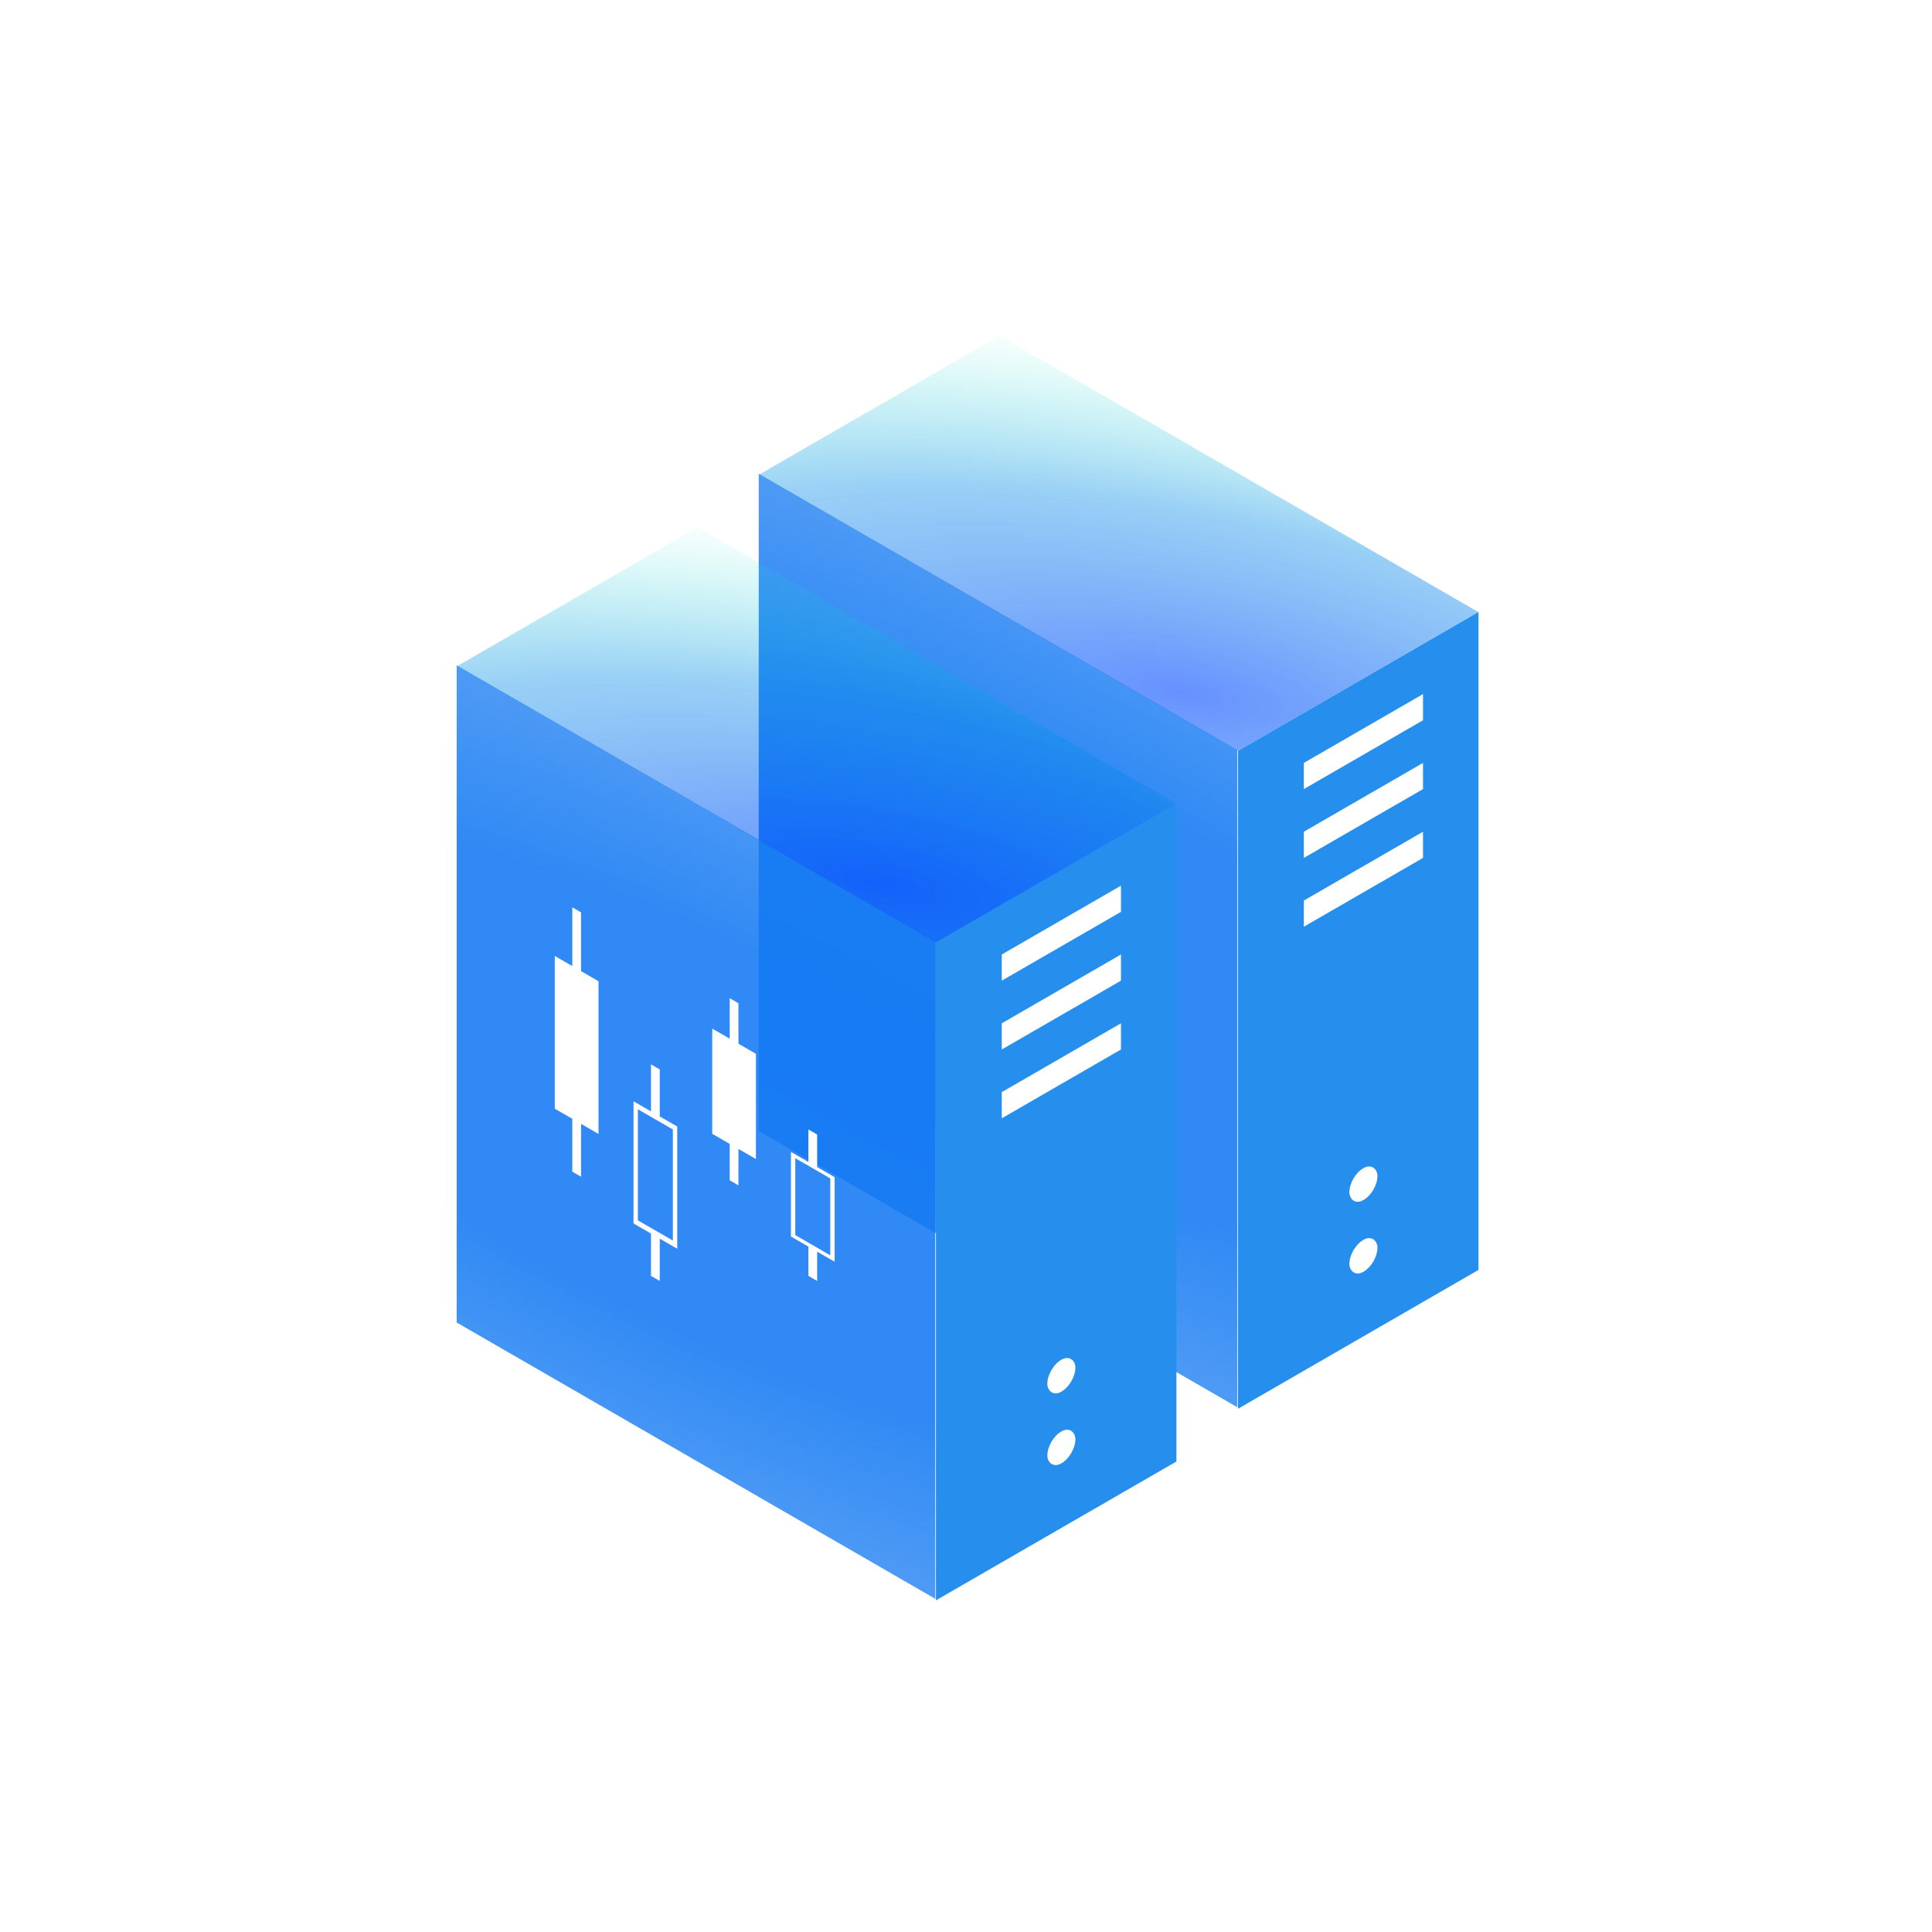 <svg width="250" height="250" viewBox="0 0 250 250" fill="none" xmlns="http://www.w3.org/2000/svg">
    <g filter="url(#filter0_bi_1_162)">
        <rect width="35.935" height="85.135"
            transform="matrix(0.866 -0.5 2.20251e-08 1 159.948 96.899)" fill="#268EEC" />
    </g>
    <g filter="url(#filter1_bii_1_162)">
        <rect width="17.807" height="3.388"
            transform="matrix(0.866 -0.5 2.20251e-08 1 168.208 98.459)" fill="#FFFFFF" />
    </g>
    <g filter="url(#filter2_bii_1_162)">
        <rect width="17.807" height="3.388"
            transform="matrix(0.866 -0.5 2.20251e-08 1 168.208 107.365)" fill="#FFFFFF" />
    </g>
    <g filter="url(#filter3_bii_1_162)">
        <rect width="17.807" height="3.388"
            transform="matrix(0.866 -0.5 2.20251e-08 1 168.208 116.27)" fill="#FFFFFF" />
    </g>
    <g filter="url(#filter4_bi_1_162)">
        <rect width="71.515" height="85.036"
            transform="matrix(0.866 0.5 -2.20251e-08 1 98.017 61.135)"
            fill="url(#paint0_radial_1_162)" />
    </g>
    <g filter="url(#filter5_bi_1_162)">
        <rect width="71.515" height="35.909"
            transform="matrix(0.866 0.5 0.866 -0.5 98.017 61.135)"
            fill="url(#paint1_radial_1_162)" fill-opacity="0.6" />
    </g>
    <g filter="url(#filter6_bii_1_162)">
        <rect width="4.19" height="4.126" rx="2.063"
            transform="matrix(0.866 -0.5 2.20304e-08 1 174.103 151.95)" fill="#FFFFFF" />
    </g>
    <g filter="url(#filter7_bii_1_162)">
        <rect width="4.19" height="4.126" rx="2.063"
            transform="matrix(0.866 -0.5 2.20304e-08 1 174.103 161.227)" fill="#FFFFFF" />
    </g>
    <g filter="url(#filter8_bi_1_162)">
        <rect width="35.935" height="85.135"
            transform="matrix(0.866 -0.5 2.20251e-08 1 120.862 121.689)" fill="#268EEC" />
    </g>
    <g filter="url(#filter9_bii_1_162)">
        <rect width="17.807" height="3.388"
            transform="matrix(0.866 -0.5 2.20251e-08 1 129.122 123.249)" fill="#FFFFFF" />
    </g>
    <g filter="url(#filter10_bii_1_162)">
        <rect width="17.807" height="3.388"
            transform="matrix(0.866 -0.5 2.20251e-08 1 129.122 132.155)" fill="#FFFFFF" />
    </g>
    <g filter="url(#filter11_bii_1_162)">
        <rect width="17.807" height="3.388"
            transform="matrix(0.866 -0.5 2.20251e-08 1 129.122 141.06)" fill="#FFFFFF" />
    </g>
    <g filter="url(#filter12_bi_1_162)">
        <rect width="71.515" height="85.036"
            transform="matrix(0.866 0.5 -2.20251e-08 1 58.932 85.925)"
            fill="url(#paint2_radial_1_162)" />
    </g>
    <g filter="url(#filter13_bi_1_162)">
        <rect width="71.515" height="35.909"
            transform="matrix(0.866 0.5 0.866 -0.5 58.932 85.925)"
            fill="url(#paint3_radial_1_162)" fill-opacity="0.6" />
    </g>
    <g filter="url(#filter14_bii_1_162)">
        <rect width="4.19" height="4.126" rx="2.063"
            transform="matrix(0.866 -0.5 2.20304e-08 1 135.017 176.74)" fill="#FFFFFF" />
    </g>
    <g filter="url(#filter15_bii_1_162)">
        <rect width="4.19" height="4.126" rx="2.063"
            transform="matrix(0.866 -0.5 2.20304e-08 1 135.017 186.017)" fill="#FFFFFF" />
    </g>
    <g clip-path="url(#clip0_1_162)">
        <path
            d="M74.055 125.008L71.791 123.702L71.791 143.468L74.055 144.774L74.055 151.616L75.186 152.27L75.186 145.428L77.449 146.734L77.449 126.968L75.186 125.662L75.186 118.059L74.055 117.406L74.055 125.008ZM84.239 143.812L81.976 142.505L81.976 158.318L84.239 159.625L84.239 165.099L85.371 165.752L85.371 160.278L87.634 161.585L87.634 145.772L85.371 144.465L85.371 138.384L84.239 137.73L84.239 143.812ZM82.541 143.539L87.068 146.152L87.068 160.525L82.541 157.912L82.541 143.539ZM104.608 150.363L102.344 149.056L102.344 160.003L104.608 161.309L104.608 165.099L105.739 165.752L105.739 161.963L108.002 163.269L108.002 152.322L105.739 151.016L105.739 146.806L104.608 146.152L104.608 150.363ZM102.91 149.872L107.437 152.485L107.437 162.435L102.91 159.822L102.91 149.872ZM94.423 134.403L92.16 133.096L92.16 146.713L94.423 148.02L94.423 152.733L95.555 153.386L95.555 148.673L97.818 149.979L97.818 136.363L95.555 135.056L95.555 129.819L94.423 129.166L94.423 134.403Z"
            fill="#FFFFFF" />
    </g>
    <defs>
        <filter id="filter0_bi_1_162" x="157.471" y="76.451" width="36.074" height="108.06"
            filterUnits="userSpaceOnUse" color-interpolation-filters="sRGB">
            <feFlood flood-opacity="0" result="BackgroundImageFix" />
            <feGaussianBlur in="BackgroundImageFix" stdDeviation="1.239" />
            <feComposite in2="SourceAlpha" operator="in" result="effect1_backgroundBlur_1_162" />
            <feBlend mode="normal" in="SourceGraphic" in2="effect1_backgroundBlur_1_162"
                result="shape" />
            <feColorMatrix in="SourceAlpha" type="matrix"
                values="0 0 0 0 0 0 0 0 0 0 0 0 0 0 0 0 0 0 127 0" result="hardAlpha" />
            <feMorphology radius="0.26" operator="erode" in="SourceAlpha"
                result="effect2_innerShadow_1_162" />
            <feOffset dx="0.248" dy="0.26" />
            <feGaussianBlur stdDeviation="1.239" />
            <feComposite in2="hardAlpha" operator="arithmetic" k2="-1" k3="1" />
            <feColorMatrix type="matrix"
                values="0 0 0 0 1 0 0 0 0 0.988 0 0 0 0 0.988 0 0 0 0.2 0" />
            <feBlend mode="normal" in2="shape" result="effect2_innerShadow_1_162" />
        </filter>
        <filter id="filter1_bii_1_162" x="151.703" y="73.05" width="48.429" height="45.302"
            filterUnits="userSpaceOnUse" color-interpolation-filters="sRGB">
            <feFlood flood-opacity="0" result="BackgroundImageFix" />
            <feGaussianBlur in="BackgroundImageFix" stdDeviation="8.252" />
            <feComposite in2="SourceAlpha" operator="in" result="effect1_backgroundBlur_1_162" />
            <feBlend mode="normal" in="SourceGraphic" in2="effect1_backgroundBlur_1_162"
                result="shape" />
            <feColorMatrix in="SourceAlpha" type="matrix"
                values="0 0 0 0 0 0 0 0 0 0 0 0 0 0 0 0 0 0 127 0" result="hardAlpha" />
            <feOffset dx="0.26" />
            <feGaussianBlur stdDeviation="0.13" />
            <feComposite in2="hardAlpha" operator="arithmetic" k2="-1" k3="1" />
            <feColorMatrix type="matrix"
                values="0 0 0 0 1 0 0 0 0 0.988 0 0 0 0 0.988 0 0 0 0.1 0" />
            <feBlend mode="normal" in2="shape" result="effect2_innerShadow_1_162" />
            <feColorMatrix in="SourceAlpha" type="matrix"
                values="0 0 0 0 0 0 0 0 0 0 0 0 0 0 0 0 0 0 127 0" result="hardAlpha" />
            <feMorphology radius="0.26" operator="erode" in="SourceAlpha"
                result="effect3_innerShadow_1_162" />
            <feOffset dx="0.248" dy="0.26" />
            <feGaussianBlur stdDeviation="1.239" />
            <feComposite in2="hardAlpha" operator="arithmetic" k2="-1" k3="1" />
            <feColorMatrix type="matrix"
                values="0 0 0 0 1 0 0 0 0 0.988 0 0 0 0 0.988 0 0 0 0.2 0" />
            <feBlend mode="normal" in2="effect2_innerShadow_1_162"
                result="effect3_innerShadow_1_162" />
        </filter>
        <filter id="filter2_bii_1_162" x="151.703" y="81.956" width="48.429" height="45.302"
            filterUnits="userSpaceOnUse" color-interpolation-filters="sRGB">
            <feFlood flood-opacity="0" result="BackgroundImageFix" />
            <feGaussianBlur in="BackgroundImageFix" stdDeviation="8.252" />
            <feComposite in2="SourceAlpha" operator="in" result="effect1_backgroundBlur_1_162" />
            <feBlend mode="normal" in="SourceGraphic" in2="effect1_backgroundBlur_1_162"
                result="shape" />
            <feColorMatrix in="SourceAlpha" type="matrix"
                values="0 0 0 0 0 0 0 0 0 0 0 0 0 0 0 0 0 0 127 0" result="hardAlpha" />
            <feOffset dx="0.26" />
            <feGaussianBlur stdDeviation="0.13" />
            <feComposite in2="hardAlpha" operator="arithmetic" k2="-1" k3="1" />
            <feColorMatrix type="matrix"
                values="0 0 0 0 1 0 0 0 0 0.988 0 0 0 0 0.988 0 0 0 0.1 0" />
            <feBlend mode="normal" in2="shape" result="effect2_innerShadow_1_162" />
            <feColorMatrix in="SourceAlpha" type="matrix"
                values="0 0 0 0 0 0 0 0 0 0 0 0 0 0 0 0 0 0 127 0" result="hardAlpha" />
            <feMorphology radius="0.26" operator="erode" in="SourceAlpha"
                result="effect3_innerShadow_1_162" />
            <feOffset dx="0.248" dy="0.26" />
            <feGaussianBlur stdDeviation="1.239" />
            <feComposite in2="hardAlpha" operator="arithmetic" k2="-1" k3="1" />
            <feColorMatrix type="matrix"
                values="0 0 0 0 1 0 0 0 0 0.988 0 0 0 0 0.988 0 0 0 0.2 0" />
            <feBlend mode="normal" in2="effect2_innerShadow_1_162"
                result="effect3_innerShadow_1_162" />
        </filter>
        <filter id="filter3_bii_1_162" x="151.703" y="90.861" width="48.429" height="45.302"
            filterUnits="userSpaceOnUse" color-interpolation-filters="sRGB">
            <feFlood flood-opacity="0" result="BackgroundImageFix" />
            <feGaussianBlur in="BackgroundImageFix" stdDeviation="8.252" />
            <feComposite in2="SourceAlpha" operator="in" result="effect1_backgroundBlur_1_162" />
            <feBlend mode="normal" in="SourceGraphic" in2="effect1_backgroundBlur_1_162"
                result="shape" />
            <feColorMatrix in="SourceAlpha" type="matrix"
                values="0 0 0 0 0 0 0 0 0 0 0 0 0 0 0 0 0 0 127 0" result="hardAlpha" />
            <feOffset dx="0.26" />
            <feGaussianBlur stdDeviation="0.13" />
            <feComposite in2="hardAlpha" operator="arithmetic" k2="-1" k3="1" />
            <feColorMatrix type="matrix"
                values="0 0 0 0 1 0 0 0 0 0.988 0 0 0 0 0.988 0 0 0 0.1 0" />
            <feBlend mode="normal" in2="shape" result="effect2_innerShadow_1_162" />
            <feColorMatrix in="SourceAlpha" type="matrix"
                values="0 0 0 0 0 0 0 0 0 0 0 0 0 0 0 0 0 0 127 0" result="hardAlpha" />
            <feMorphology radius="0.26" operator="erode" in="SourceAlpha"
                result="effect3_innerShadow_1_162" />
            <feOffset dx="0.248" dy="0.26" />
            <feGaussianBlur stdDeviation="1.239" />
            <feComposite in2="hardAlpha" operator="arithmetic" k2="-1" k3="1" />
            <feColorMatrix type="matrix"
                values="0 0 0 0 1 0 0 0 0 0.988 0 0 0 0 0.988 0 0 0 0.2 0" />
            <feBlend mode="normal" in2="effect2_innerShadow_1_162"
                result="effect3_innerShadow_1_162" />
        </filter>
        <filter id="filter4_bi_1_162" x="82.892" y="46.01" width="92.18" height="151.05"
            filterUnits="userSpaceOnUse" color-interpolation-filters="sRGB">
            <feFlood flood-opacity="0" result="BackgroundImageFix" />
            <feGaussianBlur in="BackgroundImageFix" stdDeviation="7.562" />
            <feComposite in2="SourceAlpha" operator="in" result="effect1_backgroundBlur_1_162" />
            <feBlend mode="normal" in="SourceGraphic" in2="effect1_backgroundBlur_1_162"
                result="shape" />
            <feColorMatrix in="SourceAlpha" type="matrix"
                values="0 0 0 0 0 0 0 0 0 0 0 0 0 0 0 0 0 0 127 0" result="hardAlpha" />
            <feMorphology radius="0.17" operator="erode" in="SourceAlpha"
                result="effect2_innerShadow_1_162" />
            <feOffset dx="0.162" dy="0.17" />
            <feGaussianBlur stdDeviation="0.811" />
            <feComposite in2="hardAlpha" operator="arithmetic" k2="-1" k3="1" />
            <feColorMatrix type="matrix"
                values="0 0 0 0 1 0 0 0 0 0.988 0 0 0 0 0.988 0 0 0 0.2 0" />
            <feBlend mode="normal" in2="shape" result="effect2_innerShadow_1_162" />
        </filter>
        <filter id="filter5_bi_1_162" x="79.037" y="24.197" width="130.987" height="91.682"
            filterUnits="userSpaceOnUse" color-interpolation-filters="sRGB">
            <feFlood flood-opacity="0" result="BackgroundImageFix" />
            <feGaussianBlur in="BackgroundImageFix" stdDeviation="9.49" />
            <feComposite in2="SourceAlpha" operator="in" result="effect1_backgroundBlur_1_162" />
            <feBlend mode="normal" in="SourceGraphic" in2="effect1_backgroundBlur_1_162"
                result="shape" />
            <feColorMatrix in="SourceAlpha" type="matrix"
                values="0 0 0 0 0 0 0 0 0 0 0 0 0 0 0 0 0 0 127 0" result="hardAlpha" />
            <feMorphology radius="0.26" operator="erode" in="SourceAlpha"
                result="effect2_innerShadow_1_162" />
            <feOffset dx="0.248" dy="0.26" />
            <feGaussianBlur stdDeviation="1.239" />
            <feComposite in2="hardAlpha" operator="arithmetic" k2="-1" k3="1" />
            <feColorMatrix type="matrix"
                values="0 0 0 0 1 0 0 0 0 0.988 0 0 0 0 0.988 0 0 0 0.2 0" />
            <feBlend mode="normal" in2="shape" result="effect2_innerShadow_1_162" />
        </filter>
        <filter id="filter6_bii_1_162" x="157.598" y="134.138" width="36.637" height="37.655"
            filterUnits="userSpaceOnUse" color-interpolation-filters="sRGB">
            <feFlood flood-opacity="0" result="BackgroundImageFix" />
            <feGaussianBlur in="BackgroundImageFix" stdDeviation="8.252" />
            <feComposite in2="SourceAlpha" operator="in" result="effect1_backgroundBlur_1_162" />
            <feBlend mode="normal" in="SourceGraphic" in2="effect1_backgroundBlur_1_162"
                result="shape" />
            <feColorMatrix in="SourceAlpha" type="matrix"
                values="0 0 0 0 0 0 0 0 0 0 0 0 0 0 0 0 0 0 127 0" result="hardAlpha" />
            <feOffset dx="0.26" />
            <feGaussianBlur stdDeviation="0.13" />
            <feComposite in2="hardAlpha" operator="arithmetic" k2="-1" k3="1" />
            <feColorMatrix type="matrix"
                values="0 0 0 0 1 0 0 0 0 0.988 0 0 0 0 0.988 0 0 0 0.1 0" />
            <feBlend mode="normal" in2="shape" result="effect2_innerShadow_1_162" />
            <feColorMatrix in="SourceAlpha" type="matrix"
                values="0 0 0 0 0 0 0 0 0 0 0 0 0 0 0 0 0 0 127 0" result="hardAlpha" />
            <feMorphology radius="0.26" operator="erode" in="SourceAlpha"
                result="effect3_innerShadow_1_162" />
            <feOffset dx="0.248" dy="0.26" />
            <feGaussianBlur stdDeviation="1.239" />
            <feComposite in2="hardAlpha" operator="arithmetic" k2="-1" k3="1" />
            <feColorMatrix type="matrix"
                values="0 0 0 0 1 0 0 0 0 0.988 0 0 0 0 0.988 0 0 0 0.2 0" />
            <feBlend mode="normal" in2="effect2_innerShadow_1_162"
                result="effect3_innerShadow_1_162" />
        </filter>
        <filter id="filter7_bii_1_162" x="157.598" y="143.416" width="36.637" height="37.655"
            filterUnits="userSpaceOnUse" color-interpolation-filters="sRGB">
            <feFlood flood-opacity="0" result="BackgroundImageFix" />
            <feGaussianBlur in="BackgroundImageFix" stdDeviation="8.252" />
            <feComposite in2="SourceAlpha" operator="in" result="effect1_backgroundBlur_1_162" />
            <feBlend mode="normal" in="SourceGraphic" in2="effect1_backgroundBlur_1_162"
                result="shape" />
            <feColorMatrix in="SourceAlpha" type="matrix"
                values="0 0 0 0 0 0 0 0 0 0 0 0 0 0 0 0 0 0 127 0" result="hardAlpha" />
            <feOffset dx="0.26" />
            <feGaussianBlur stdDeviation="0.13" />
            <feComposite in2="hardAlpha" operator="arithmetic" k2="-1" k3="1" />
            <feColorMatrix type="matrix"
                values="0 0 0 0 1 0 0 0 0 0.988 0 0 0 0 0.988 0 0 0 0.1 0" />
            <feBlend mode="normal" in2="shape" result="effect2_innerShadow_1_162" />
            <feColorMatrix in="SourceAlpha" type="matrix"
                values="0 0 0 0 0 0 0 0 0 0 0 0 0 0 0 0 0 0 127 0" result="hardAlpha" />
            <feMorphology radius="0.26" operator="erode" in="SourceAlpha"
                result="effect3_innerShadow_1_162" />
            <feOffset dx="0.248" dy="0.26" />
            <feGaussianBlur stdDeviation="1.239" />
            <feComposite in2="hardAlpha" operator="arithmetic" k2="-1" k3="1" />
            <feColorMatrix type="matrix"
                values="0 0 0 0 1 0 0 0 0 0.988 0 0 0 0 0.988 0 0 0 0.2 0" />
            <feBlend mode="normal" in2="effect2_innerShadow_1_162"
                result="effect3_innerShadow_1_162" />
        </filter>
        <filter id="filter8_bi_1_162" x="118.385" y="101.241" width="36.074" height="108.06"
            filterUnits="userSpaceOnUse" color-interpolation-filters="sRGB">
            <feFlood flood-opacity="0" result="BackgroundImageFix" />
            <feGaussianBlur in="BackgroundImageFix" stdDeviation="1.239" />
            <feComposite in2="SourceAlpha" operator="in" result="effect1_backgroundBlur_1_162" />
            <feBlend mode="normal" in="SourceGraphic" in2="effect1_backgroundBlur_1_162"
                result="shape" />
            <feColorMatrix in="SourceAlpha" type="matrix"
                values="0 0 0 0 0 0 0 0 0 0 0 0 0 0 0 0 0 0 127 0" result="hardAlpha" />
            <feMorphology radius="0.26" operator="erode" in="SourceAlpha"
                result="effect2_innerShadow_1_162" />
            <feOffset dx="0.248" dy="0.26" />
            <feGaussianBlur stdDeviation="1.239" />
            <feComposite in2="hardAlpha" operator="arithmetic" k2="-1" k3="1" />
            <feColorMatrix type="matrix"
                values="0 0 0 0 1 0 0 0 0 0.988 0 0 0 0 0.988 0 0 0 0.2 0" />
            <feBlend mode="normal" in2="shape" result="effect2_innerShadow_1_162" />
        </filter>
        <filter id="filter9_bii_1_162" x="112.618" y="97.84" width="48.429" height="45.302"
            filterUnits="userSpaceOnUse" color-interpolation-filters="sRGB">
            <feFlood flood-opacity="0" result="BackgroundImageFix" />
            <feGaussianBlur in="BackgroundImageFix" stdDeviation="8.252" />
            <feComposite in2="SourceAlpha" operator="in" result="effect1_backgroundBlur_1_162" />
            <feBlend mode="normal" in="SourceGraphic" in2="effect1_backgroundBlur_1_162"
                result="shape" />
            <feColorMatrix in="SourceAlpha" type="matrix"
                values="0 0 0 0 0 0 0 0 0 0 0 0 0 0 0 0 0 0 127 0" result="hardAlpha" />
            <feOffset dx="0.26" />
            <feGaussianBlur stdDeviation="0.13" />
            <feComposite in2="hardAlpha" operator="arithmetic" k2="-1" k3="1" />
            <feColorMatrix type="matrix"
                values="0 0 0 0 1 0 0 0 0 0.988 0 0 0 0 0.988 0 0 0 0.1 0" />
            <feBlend mode="normal" in2="shape" result="effect2_innerShadow_1_162" />
            <feColorMatrix in="SourceAlpha" type="matrix"
                values="0 0 0 0 0 0 0 0 0 0 0 0 0 0 0 0 0 0 127 0" result="hardAlpha" />
            <feMorphology radius="0.26" operator="erode" in="SourceAlpha"
                result="effect3_innerShadow_1_162" />
            <feOffset dx="0.248" dy="0.26" />
            <feGaussianBlur stdDeviation="1.239" />
            <feComposite in2="hardAlpha" operator="arithmetic" k2="-1" k3="1" />
            <feColorMatrix type="matrix"
                values="0 0 0 0 1 0 0 0 0 0.988 0 0 0 0 0.988 0 0 0 0.2 0" />
            <feBlend mode="normal" in2="effect2_innerShadow_1_162"
                result="effect3_innerShadow_1_162" />
        </filter>
        <filter id="filter10_bii_1_162" x="112.618" y="106.746" width="48.429" height="45.302"
            filterUnits="userSpaceOnUse" color-interpolation-filters="sRGB">
            <feFlood flood-opacity="0" result="BackgroundImageFix" />
            <feGaussianBlur in="BackgroundImageFix" stdDeviation="8.252" />
            <feComposite in2="SourceAlpha" operator="in" result="effect1_backgroundBlur_1_162" />
            <feBlend mode="normal" in="SourceGraphic" in2="effect1_backgroundBlur_1_162"
                result="shape" />
            <feColorMatrix in="SourceAlpha" type="matrix"
                values="0 0 0 0 0 0 0 0 0 0 0 0 0 0 0 0 0 0 127 0" result="hardAlpha" />
            <feOffset dx="0.26" />
            <feGaussianBlur stdDeviation="0.13" />
            <feComposite in2="hardAlpha" operator="arithmetic" k2="-1" k3="1" />
            <feColorMatrix type="matrix"
                values="0 0 0 0 1 0 0 0 0 0.988 0 0 0 0 0.988 0 0 0 0.1 0" />
            <feBlend mode="normal" in2="shape" result="effect2_innerShadow_1_162" />
            <feColorMatrix in="SourceAlpha" type="matrix"
                values="0 0 0 0 0 0 0 0 0 0 0 0 0 0 0 0 0 0 127 0" result="hardAlpha" />
            <feMorphology radius="0.26" operator="erode" in="SourceAlpha"
                result="effect3_innerShadow_1_162" />
            <feOffset dx="0.248" dy="0.26" />
            <feGaussianBlur stdDeviation="1.239" />
            <feComposite in2="hardAlpha" operator="arithmetic" k2="-1" k3="1" />
            <feColorMatrix type="matrix"
                values="0 0 0 0 1 0 0 0 0 0.988 0 0 0 0 0.988 0 0 0 0.2 0" />
            <feBlend mode="normal" in2="effect2_innerShadow_1_162"
                result="effect3_innerShadow_1_162" />
        </filter>
        <filter id="filter11_bii_1_162" x="112.618" y="115.651" width="48.429" height="45.302"
            filterUnits="userSpaceOnUse" color-interpolation-filters="sRGB">
            <feFlood flood-opacity="0" result="BackgroundImageFix" />
            <feGaussianBlur in="BackgroundImageFix" stdDeviation="8.252" />
            <feComposite in2="SourceAlpha" operator="in" result="effect1_backgroundBlur_1_162" />
            <feBlend mode="normal" in="SourceGraphic" in2="effect1_backgroundBlur_1_162"
                result="shape" />
            <feColorMatrix in="SourceAlpha" type="matrix"
                values="0 0 0 0 0 0 0 0 0 0 0 0 0 0 0 0 0 0 127 0" result="hardAlpha" />
            <feOffset dx="0.26" />
            <feGaussianBlur stdDeviation="0.13" />
            <feComposite in2="hardAlpha" operator="arithmetic" k2="-1" k3="1" />
            <feColorMatrix type="matrix"
                values="0 0 0 0 1 0 0 0 0 0.988 0 0 0 0 0.988 0 0 0 0.1 0" />
            <feBlend mode="normal" in2="shape" result="effect2_innerShadow_1_162" />
            <feColorMatrix in="SourceAlpha" type="matrix"
                values="0 0 0 0 0 0 0 0 0 0 0 0 0 0 0 0 0 0 127 0" result="hardAlpha" />
            <feMorphology radius="0.26" operator="erode" in="SourceAlpha"
                result="effect3_innerShadow_1_162" />
            <feOffset dx="0.248" dy="0.26" />
            <feGaussianBlur stdDeviation="1.239" />
            <feComposite in2="hardAlpha" operator="arithmetic" k2="-1" k3="1" />
            <feColorMatrix type="matrix"
                values="0 0 0 0 1 0 0 0 0 0.988 0 0 0 0 0.988 0 0 0 0.2 0" />
            <feBlend mode="normal" in2="effect2_innerShadow_1_162"
                result="effect3_innerShadow_1_162" />
        </filter>
        <filter id="filter12_bi_1_162" x="43.807" y="70.8" width="92.18" height="151.05"
            filterUnits="userSpaceOnUse" color-interpolation-filters="sRGB">
            <feFlood flood-opacity="0" result="BackgroundImageFix" />
            <feGaussianBlur in="BackgroundImageFix" stdDeviation="7.562" />
            <feComposite in2="SourceAlpha" operator="in" result="effect1_backgroundBlur_1_162" />
            <feBlend mode="normal" in="SourceGraphic" in2="effect1_backgroundBlur_1_162"
                result="shape" />
            <feColorMatrix in="SourceAlpha" type="matrix"
                values="0 0 0 0 0 0 0 0 0 0 0 0 0 0 0 0 0 0 127 0" result="hardAlpha" />
            <feMorphology radius="0.17" operator="erode" in="SourceAlpha"
                result="effect2_innerShadow_1_162" />
            <feOffset dx="0.162" dy="0.17" />
            <feGaussianBlur stdDeviation="0.811" />
            <feComposite in2="hardAlpha" operator="arithmetic" k2="-1" k3="1" />
            <feColorMatrix type="matrix"
                values="0 0 0 0 1 0 0 0 0 0.988 0 0 0 0 0.988 0 0 0 0.2 0" />
            <feBlend mode="normal" in2="shape" result="effect2_innerShadow_1_162" />
        </filter>
        <filter id="filter13_bi_1_162" x="39.952" y="48.987" width="130.987" height="91.682"
            filterUnits="userSpaceOnUse" color-interpolation-filters="sRGB">
            <feFlood flood-opacity="0" result="BackgroundImageFix" />
            <feGaussianBlur in="BackgroundImageFix" stdDeviation="9.49" />
            <feComposite in2="SourceAlpha" operator="in" result="effect1_backgroundBlur_1_162" />
            <feBlend mode="normal" in="SourceGraphic" in2="effect1_backgroundBlur_1_162"
                result="shape" />
            <feColorMatrix in="SourceAlpha" type="matrix"
                values="0 0 0 0 0 0 0 0 0 0 0 0 0 0 0 0 0 0 127 0" result="hardAlpha" />
            <feMorphology radius="0.26" operator="erode" in="SourceAlpha"
                result="effect2_innerShadow_1_162" />
            <feOffset dx="0.248" dy="0.26" />
            <feGaussianBlur stdDeviation="1.239" />
            <feComposite in2="hardAlpha" operator="arithmetic" k2="-1" k3="1" />
            <feColorMatrix type="matrix"
                values="0 0 0 0 1 0 0 0 0 0.988 0 0 0 0 0.988 0 0 0 0.2 0" />
            <feBlend mode="normal" in2="shape" result="effect2_innerShadow_1_162" />
        </filter>
        <filter id="filter14_bii_1_162" x="118.513" y="158.928" width="36.637" height="37.655"
            filterUnits="userSpaceOnUse" color-interpolation-filters="sRGB">
            <feFlood flood-opacity="0" result="BackgroundImageFix" />
            <feGaussianBlur in="BackgroundImageFix" stdDeviation="8.252" />
            <feComposite in2="SourceAlpha" operator="in" result="effect1_backgroundBlur_1_162" />
            <feBlend mode="normal" in="SourceGraphic" in2="effect1_backgroundBlur_1_162"
                result="shape" />
            <feColorMatrix in="SourceAlpha" type="matrix"
                values="0 0 0 0 0 0 0 0 0 0 0 0 0 0 0 0 0 0 127 0" result="hardAlpha" />
            <feOffset dx="0.26" />
            <feGaussianBlur stdDeviation="0.13" />
            <feComposite in2="hardAlpha" operator="arithmetic" k2="-1" k3="1" />
            <feColorMatrix type="matrix"
                values="0 0 0 0 1 0 0 0 0 0.988 0 0 0 0 0.988 0 0 0 0.1 0" />
            <feBlend mode="normal" in2="shape" result="effect2_innerShadow_1_162" />
            <feColorMatrix in="SourceAlpha" type="matrix"
                values="0 0 0 0 0 0 0 0 0 0 0 0 0 0 0 0 0 0 127 0" result="hardAlpha" />
            <feMorphology radius="0.26" operator="erode" in="SourceAlpha"
                result="effect3_innerShadow_1_162" />
            <feOffset dx="0.248" dy="0.26" />
            <feGaussianBlur stdDeviation="1.239" />
            <feComposite in2="hardAlpha" operator="arithmetic" k2="-1" k3="1" />
            <feColorMatrix type="matrix"
                values="0 0 0 0 1 0 0 0 0 0.988 0 0 0 0 0.988 0 0 0 0.2 0" />
            <feBlend mode="normal" in2="effect2_innerShadow_1_162"
                result="effect3_innerShadow_1_162" />
        </filter>
        <filter id="filter15_bii_1_162" x="118.513" y="168.206" width="36.637" height="37.655"
            filterUnits="userSpaceOnUse" color-interpolation-filters="sRGB">
            <feFlood flood-opacity="0" result="BackgroundImageFix" />
            <feGaussianBlur in="BackgroundImageFix" stdDeviation="8.252" />
            <feComposite in2="SourceAlpha" operator="in" result="effect1_backgroundBlur_1_162" />
            <feBlend mode="normal" in="SourceGraphic" in2="effect1_backgroundBlur_1_162"
                result="shape" />
            <feColorMatrix in="SourceAlpha" type="matrix"
                values="0 0 0 0 0 0 0 0 0 0 0 0 0 0 0 0 0 0 127 0" result="hardAlpha" />
            <feOffset dx="0.26" />
            <feGaussianBlur stdDeviation="0.13" />
            <feComposite in2="hardAlpha" operator="arithmetic" k2="-1" k3="1" />
            <feColorMatrix type="matrix"
                values="0 0 0 0 1 0 0 0 0 0.988 0 0 0 0 0.988 0 0 0 0.1 0" />
            <feBlend mode="normal" in2="shape" result="effect2_innerShadow_1_162" />
            <feColorMatrix in="SourceAlpha" type="matrix"
                values="0 0 0 0 0 0 0 0 0 0 0 0 0 0 0 0 0 0 127 0" result="hardAlpha" />
            <feMorphology radius="0.26" operator="erode" in="SourceAlpha"
                result="effect3_innerShadow_1_162" />
            <feOffset dx="0.248" dy="0.26" />
            <feGaussianBlur stdDeviation="1.239" />
            <feComposite in2="hardAlpha" operator="arithmetic" k2="-1" k3="1" />
            <feColorMatrix type="matrix"
                values="0 0 0 0 1 0 0 0 0 0.988 0 0 0 0 0.988 0 0 0 0.2 0" />
            <feBlend mode="normal" in2="effect2_innerShadow_1_162"
                result="effect3_innerShadow_1_162" />
        </filter>
        <radialGradient id="paint0_radial_1_162" cx="0" cy="0" r="1" gradientUnits="userSpaceOnUse"
            gradientTransform="translate(35.758 42.518) rotate(82.636) scale(109.478 346.434)">
            <stop offset="0.234" stop-color="#1379F2" stop-opacity="0.88" />
            <stop offset="1" stop-color="#1379F2" stop-opacity="0.38" />
        </radialGradient>
        <radialGradient id="paint1_radial_1_162" cx="0" cy="0" r="1" gradientUnits="userSpaceOnUse"
            gradientTransform="translate(59.685 3.21) rotate(112.422) scale(57.971 114.785)">
            <stop stop-color="#0047FF" />
            <stop offset="0.547" stop-color="#0C8EE8" stop-opacity="0.7" />
            <stop offset="1" stop-color="#1DEFC9" stop-opacity="0.04" />
        </radialGradient>
        <radialGradient id="paint2_radial_1_162" cx="0" cy="0" r="1" gradientUnits="userSpaceOnUse"
            gradientTransform="translate(35.758 42.518) rotate(82.636) scale(109.478 346.434)">
            <stop offset="0.234" stop-color="#1379F2" stop-opacity="0.88" />
            <stop offset="1" stop-color="#1379F2" stop-opacity="0.38" />
        </radialGradient>
        <radialGradient id="paint3_radial_1_162" cx="0" cy="0" r="1" gradientUnits="userSpaceOnUse"
            gradientTransform="translate(59.685 3.21) rotate(112.422) scale(57.971 114.785)">
            <stop stop-color="#0047FF" />
            <stop offset="0.547" stop-color="#0C8EE8" stop-opacity="0.7" />
            <stop offset="1" stop-color="#1DEFC9" stop-opacity="0.04" />
        </radialGradient>
        <clipPath id="clip0_1_162">
            <rect width="65.332" height="65.332" fill="white"
                transform="matrix(0.866 0.5 -2.20305e-08 1 61.607 98.46)" />
        </clipPath>
    </defs>
</svg>
    